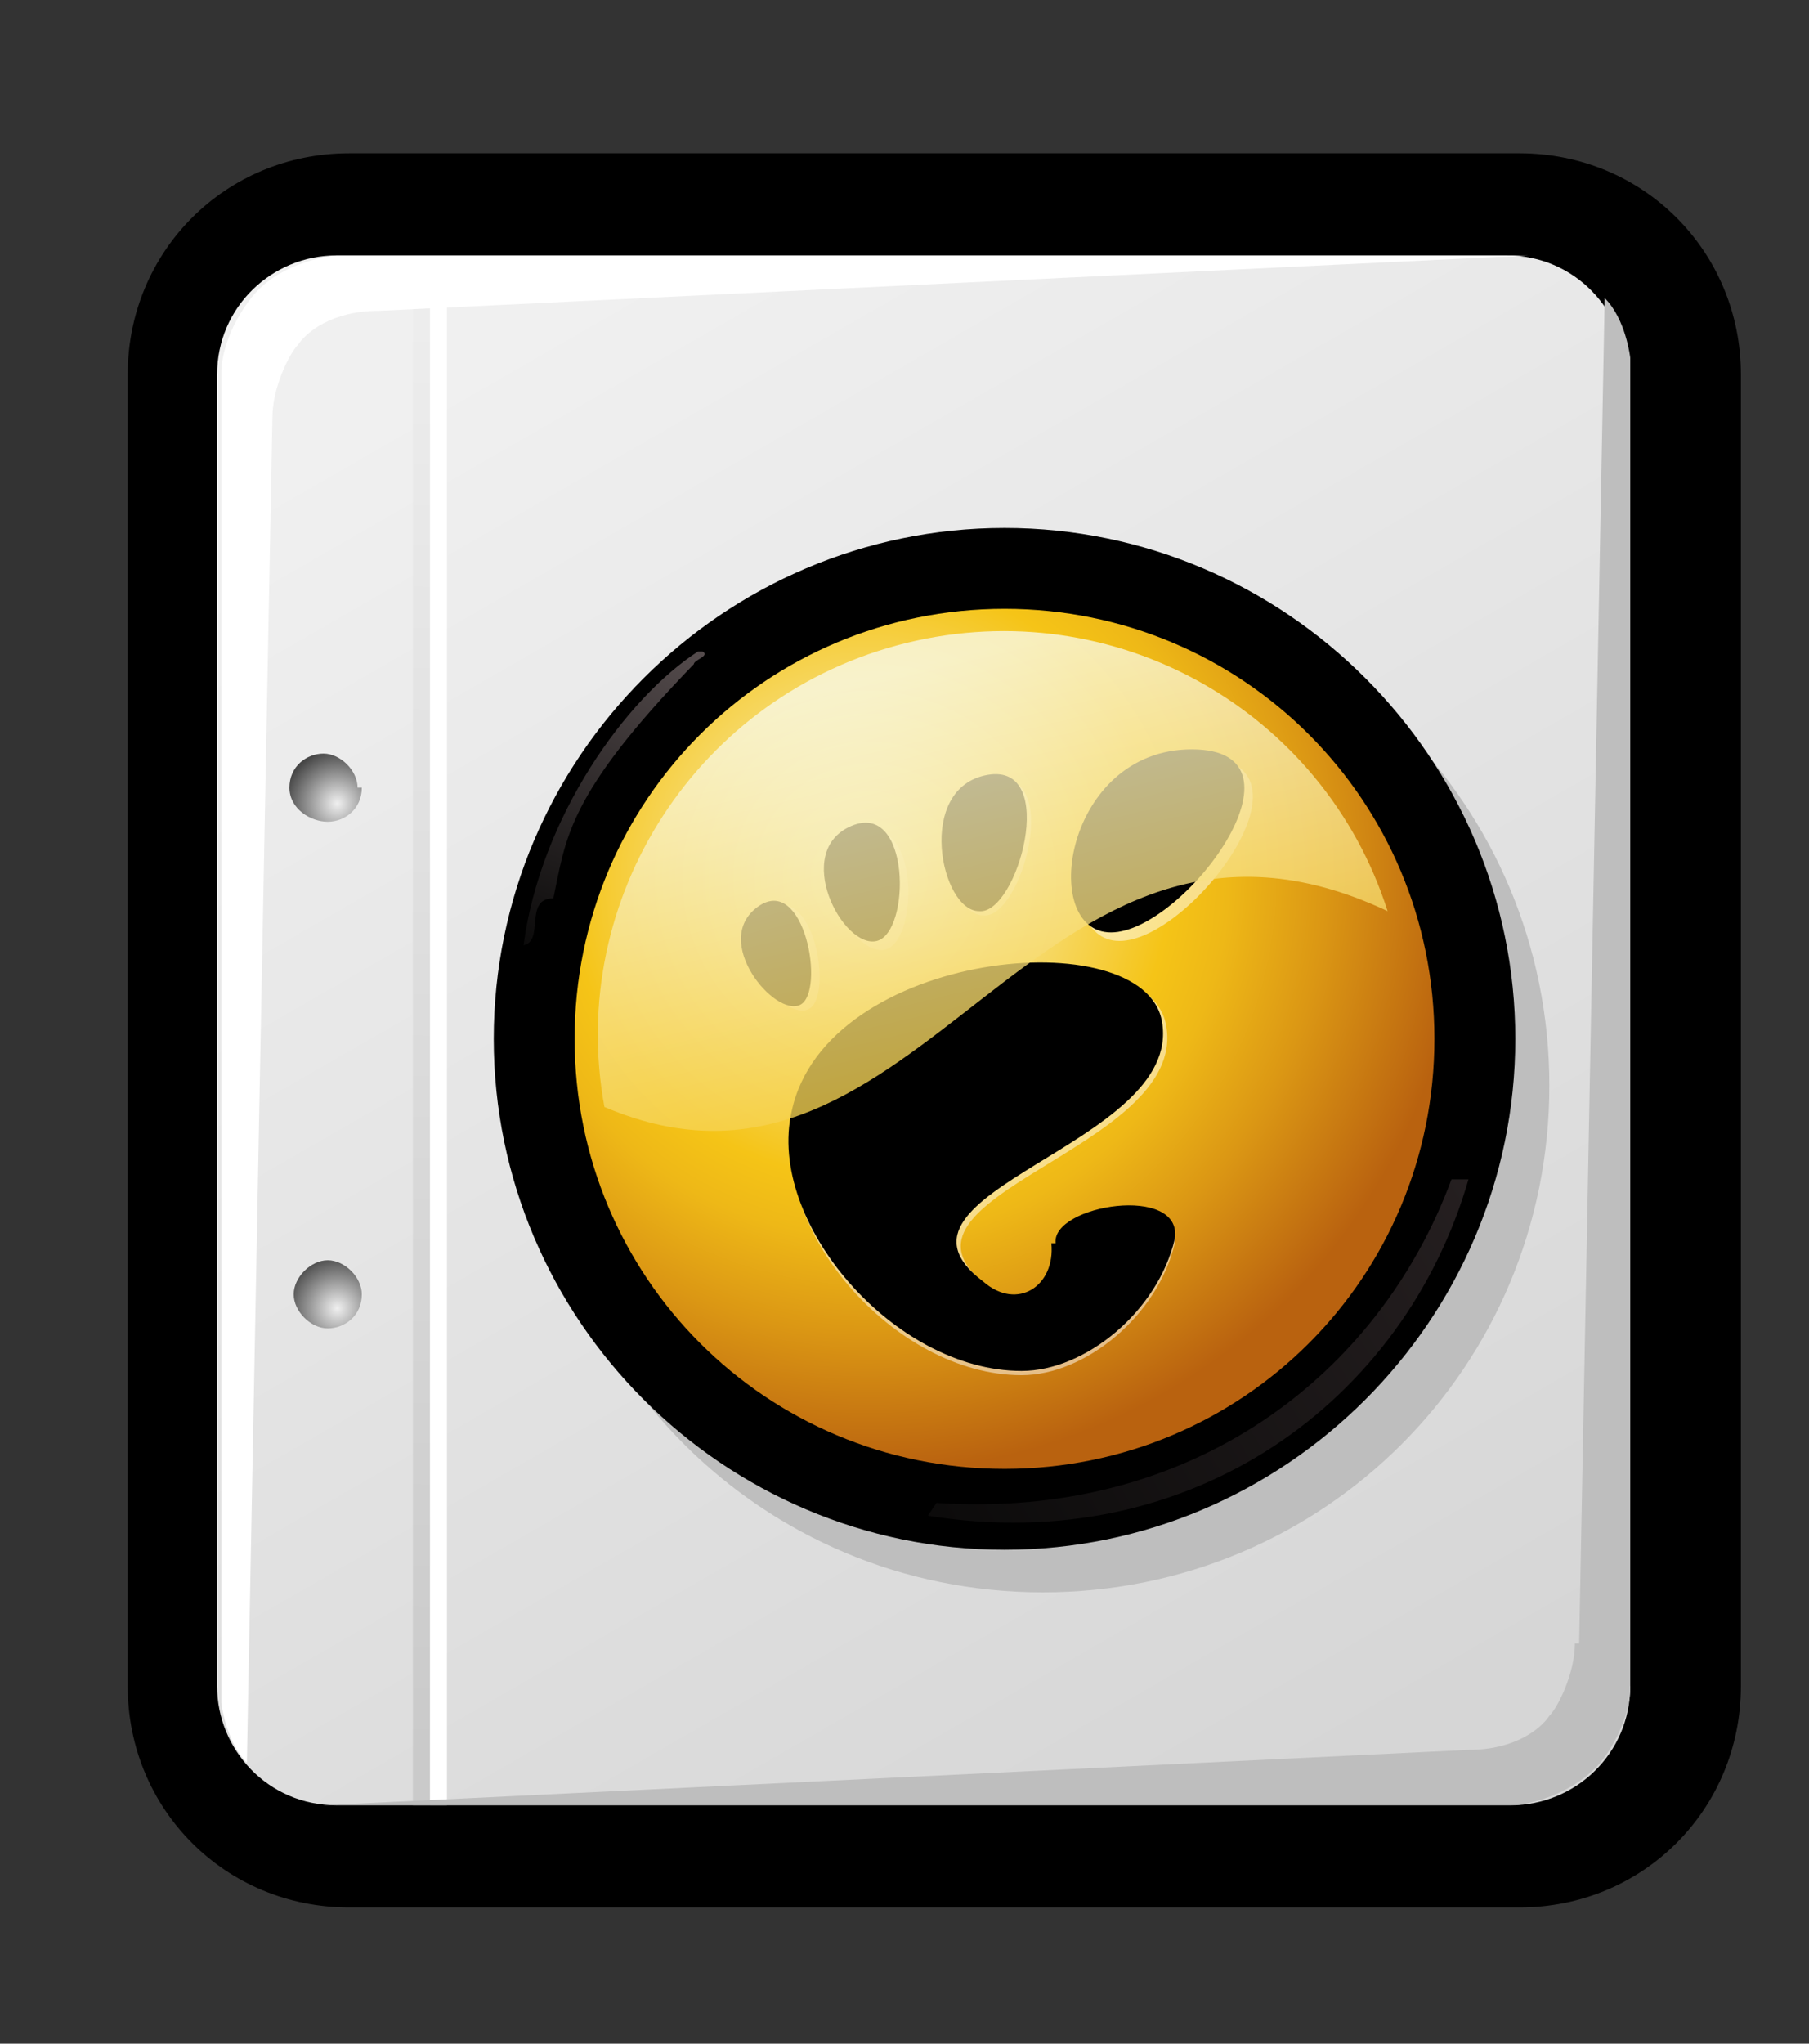 <?xml version="1.0" encoding="iso-8859-1"?>
<!-- Generator: Adobe Illustrator 9.0, SVG Export Plug-In  -->
<!DOCTYPE svg PUBLIC "-//W3C//DTD SVG 20000303 Stylable//EN"   "http://www.w3.org/TR/2000/03/WD-SVG-20000303/DTD/svg-20000303-stylable.dtd">
<svg  width="42.5pt" height="48pt" viewBox="0 0 42.5 48" xml:space="preserve">
	<rect x="0" y="0" width="42.5" height="48" fill="#333333" stroke="none"/>
	<g id="Layer_x0020_1" style="fill-rule:nonzero;clip-rule:nonzero;fill:#FFFFFF;stroke:#000000;stroke-miterlimit:4;">
		<path style="fill:#000000;stroke:none;" d="M8.2,3.6C5.3,3.6,3,5.9,3,8.8v30.8c0,2.9,2.3,5.2,5.2,5.2h27.5c2.9,0,5.2-2.3,5.2-5.2V8.8c0-2.9-2.3-5.2-5.2-5.2H8.2z"/>
		<linearGradient id="aigrd1" gradientUnits="userSpaceOnUse" x1="12.236" y1="7.763" x2="31.552" y2="41.316">
			<stop  offset="0" style="stop-color:#F0F0F0"/>
			<stop  offset="1" style="stop-color:#D6D6D6"/>
		</linearGradient>
		<path style="fill:url(#aigrd1);stroke:none;" d="M38.3,39.6c0,1.6-1.3,2.8-2.8,2.8H7.9c-1.6,0-2.8-1.3-2.8-2.8V8.8c0-1.6,1.3-2.8,2.8-2.8h27.5c1.6,0,2.8,1.3,2.8,2.8v30.8z"/>
		<g>
			<radialGradient id="aigrd2" cx="7.922" cy="30.729" r="1.247" fx="7.922" fy="30.729" gradientUnits="userSpaceOnUse">
				<stop  offset="0" style="stop-color:#F0F0F0"/>
				<stop  offset="1" style="stop-color:#474747"/>
			</radialGradient>
			<path style="fill:url(#aigrd2);stroke:none;" d="M8.5,30.4c0,0.5-0.4,0.8-0.8,0.8s-0.8-0.4-0.8-0.8s0.4-0.8,0.8-0.8s0.8,0.4,0.8,0.8z"/>
			<radialGradient id="aigrd3" cx="7.922" cy="18.871" r="1.247" fx="7.922" fy="18.871" gradientUnits="userSpaceOnUse">
				<stop  offset="0" style="stop-color:#F0F0F0"/>
				<stop  offset="1" style="stop-color:#474747"/>
			</radialGradient>
			<path style="fill:url(#aigrd3);stroke:none;" d="M8.5,18.5c0,0.5-0.4,0.8-0.8,0.8S6.8,19,6.8,18.5c0-0.5,0.4-0.8,0.8-0.8s0.8,0.4,0.8,0.8z"/>
		</g>
		<path style="stroke:none;" d="M10.5,42.4h-0.4V6.6h0.4v35.8z"/>
		<linearGradient id="aigrd4" gradientUnits="userSpaceOnUse" x1="10.117" y1="7.554" x2="9.694" y2="41.082">
			<stop  offset="0" style="stop-color:#EDEDED"/>
			<stop  offset="1" style="stop-color:#CACACA"/>
		</linearGradient>
		<path style="fill:url(#aigrd4);stroke:none;" d="M10.1,42.4H9.7V6.6h0.4v35.8z"/>
		<path style="stroke:none;" d="M6.4,9.8L5.8,41.4c-0.5-0.5-0.6-1.4-0.6-1.4l0-31.3c0,0,0-0.8,0.7-1.7c0.7-0.9,2-1,2-1l28,0L8.9,7.3C7.8,7.3,7.2,7.8,7,8.1c-0.2,0.2-0.6,1-0.6,1.7z"/>
		<path style="fill:#BEBEBE;stroke:none;" d="M37.1,38.6L37.7,7c0.5,0.5,0.6,1.4,0.6,1.4l0,31.3c0,0,0,0.8-0.7,1.7c-0.8,0.9-2,1-2,1l-28,0l26.9-1.3c1.1,0,1.7-0.5,1.9-0.8c0.2-0.2,0.6-1,0.6-1.7z"/>
	</g>
	<g id="Layer_x0020_2" style="fill-rule:nonzero;clip-rule:nonzero;stroke:#000000;stroke-miterlimit:4;">
		<path style="fill:none;stroke:none;" d="M42.5,48H0V0h42.5v48z"/>
	</g>
	<g id="Layer_x0020_3" style="fill-rule:nonzero;clip-rule:nonzero;fill:#FFFFFF;stroke:#000000;stroke-miterlimit:4;">
		<g>
			<g>
				<g>
					<path style="fill:#BEBEBE;stroke:none;" d="M12.6,25.5c0-6.6,5.3-11.9,11.9-11.9s11.9,5.3,11.9,11.9c0,6.6-5.3,11.9-11.9,11.9s-11.9-5.3-11.9-11.9z"/>
					<radialGradient id="aigrd5" cx="20.422" cy="20.616" r="13.963" fx="20.422" fy="20.616" gradientUnits="userSpaceOnUse">
						<stop  offset="0" style="stop-color:#F9FAE9"/>
						<stop  offset="0.506" style="stop-color:#F5C417"/>
						<stop  offset="0.604" style="stop-color:#EEB817"/>
						<stop  offset="0.766" style="stop-color:#DB9714"/>
						<stop  offset="0.973" style="stop-color:#BD6810"/>
						<stop  offset="1" style="stop-color:#B9620F"/>
					</radialGradient>
					<path style="fill-rule:evenodd;clip-rule:evenodd;fill:url(#aigrd5);stroke:none;" d="M12.5,24.4c0,6.2,5,11.1,11.1,11.1c6.2,0,11.1-5,11.1-11.1s-5-11.1-11.1-11.1c-6.2,0-11.1,5-11.1,11.1z"/>
					<path style="fill:none;stroke:#0C0B0B;stroke-width:8.081411e-003;stroke-miterlimit:3.864;" d="M23.3,24.7v0"/>
					<path style="fill-rule:evenodd;clip-rule:evenodd;fill:#000000;stroke:none;" d="M13.5,24.4c0,5.6,4.5,10.1,10.1,10.1c5.6,0,10.1-4.5,10.1-10.1c0-5.6-4.5-10.1-10.1-10.1c-5.6,0-10.1,4.5-10.1,10.1 M11.6,24.4c0-6.6,5.4-12,12-12c6.6,0,12,5.4,12,12c0,6.6-5.4,12-12,12c-6.6,0-12-5.4-12-12z"/>
					<linearGradient id="aigrd6" gradientUnits="userSpaceOnUse" x1="22.584" y1="36.546" x2="35.202" y2="28.998">
						<stop  offset="0" style="stop-color:#0C0B0B"/>
						<stop  offset="1" style="stop-color:#251F20"/>
					</linearGradient>
					<path style="fill-rule:evenodd;clip-rule:evenodd;fill:url(#aigrd6);stroke:none;" d="M34.5,27.7c-1.5,5.2-6.5,8.9-12.7,7.9l0.2-0.3c6,0.4,10.4-3,12.1-7.6l0.4,0z"/>
					<radialGradient id="aigrd7" cx="12.331" cy="22.135" r="8.011" fx="12.331" fy="22.135" gradientUnits="userSpaceOnUse">
						<stop  offset="0" style="stop-color:#0C0B0B"/>
						<stop  offset="1" style="stop-color:#554C4D"/>
					</radialGradient>
					<path style="fill-rule:evenodd;clip-rule:evenodd;fill:url(#aigrd7);stroke:none;" d="M16.4,15.3c-1.7,1.1-3.7,3.9-4.1,6.9c0.5-0.1,0-1.1,0.7-1.1c0.3-1.4,0.3-2.4,3.3-5.5c0-0.1,0.4-0.2,0.2-0.3z"/>
				</g>
			</g>
		</g>
		<g style="stroke:none;">
			<g style="opacity:0.5;">
				<path d="M28.2,17.8c-3,0-3.6,4.3-1.9,4.3c1.7,0,4.9-4.3,1.9-4.3z"/>
				<path d="M23.1,21.5c0.9,0.1,1.9-3.5,0.2-3.2c-1.7,0.2-1.1,3.2-0.2,3.2z"/>
				<path d="M19,23.7c0.6-0.3,0.1-3.1-1-2.3c-1.1,0.8,0.4,2.6,1,2.3z"/>
				<path d="M20.8,22.3c0.8-0.2,0.8-3.3-0.6-2.7c-1.4,0.6-0.2,2.9,0.6,2.7z"/>
				<path id="newshape" d="M24.8,29.3c0.1,1-0.8,1.6-1.6,0.9c-2.8-2.1,4.7-3.2,4.2-6.1c-0.4-2.4-7.9-1.7-8.7,2.1C18,28.8,21,32.3,24,32.3c1.5,0,3.2-1.4,3.6-3.1c0.2-1.3-2.9-0.8-2.8,0.1z"/>
			</g>
			<g style="fill:#000000;">
				<path d="M28,17.6c-3,0-3.6,4.3-1.9,4.3c1.7,0,4.9-4.3,1.9-4.3z"/>
				<path d="M23,21.4c0.9,0.1,1.9-3.5,0.2-3.2s-1.1,3.2-0.2,3.2z"/>
				<path d="M18.8,23.6c0.6-0.3,0.1-3.1-1-2.3c-1.1,0.8,0.4,2.6,1,2.3z"/>
				<path d="M20.6,22.1c0.8-0.2,0.8-3.3-0.6-2.7c-1.4,0.6-0.2,2.9,0.6,2.7z"/>
				<path d="M24.7,29.2c0.1,1-0.8,1.6-1.6,0.9c-2.8-2.1,4.7-3.2,4.2-6.1c-0.4-2.4-7.9-1.7-8.7,2.1c-0.6,2.6,2.4,6.1,5.4,6.1c1.5,0,3.2-1.4,3.6-3.1c0.2-1.3-2.9-0.8-2.8,0.1z"/>
			</g>
		</g>
		<linearGradient id="aigrd8" gradientUnits="userSpaceOnUse" x1="47.486" y1="18.757" x2="47.486" y2="31.957" gradientTransform="matrix(0.972 -0.234 0.234 0.972 -29.048 8.549)">
			<stop  offset="0" style="stop-color:#F9FAE9"/>
			<stop  offset="1" style="stop-color:#F5C417"/>
		</linearGradient>
		<path style="opacity:0.78;fill-rule:evenodd;clip-rule:evenodd;fill:url(#aigrd8);stroke:none;" d="M14.2,26c7.5,3.2,10.1-8.5,18.4-4.6c-1.5-4.7-6.4-7.5-11.3-6.3c-4.9,1.2-8,6-7.1,10.9z"/>
	</g>
</svg>
